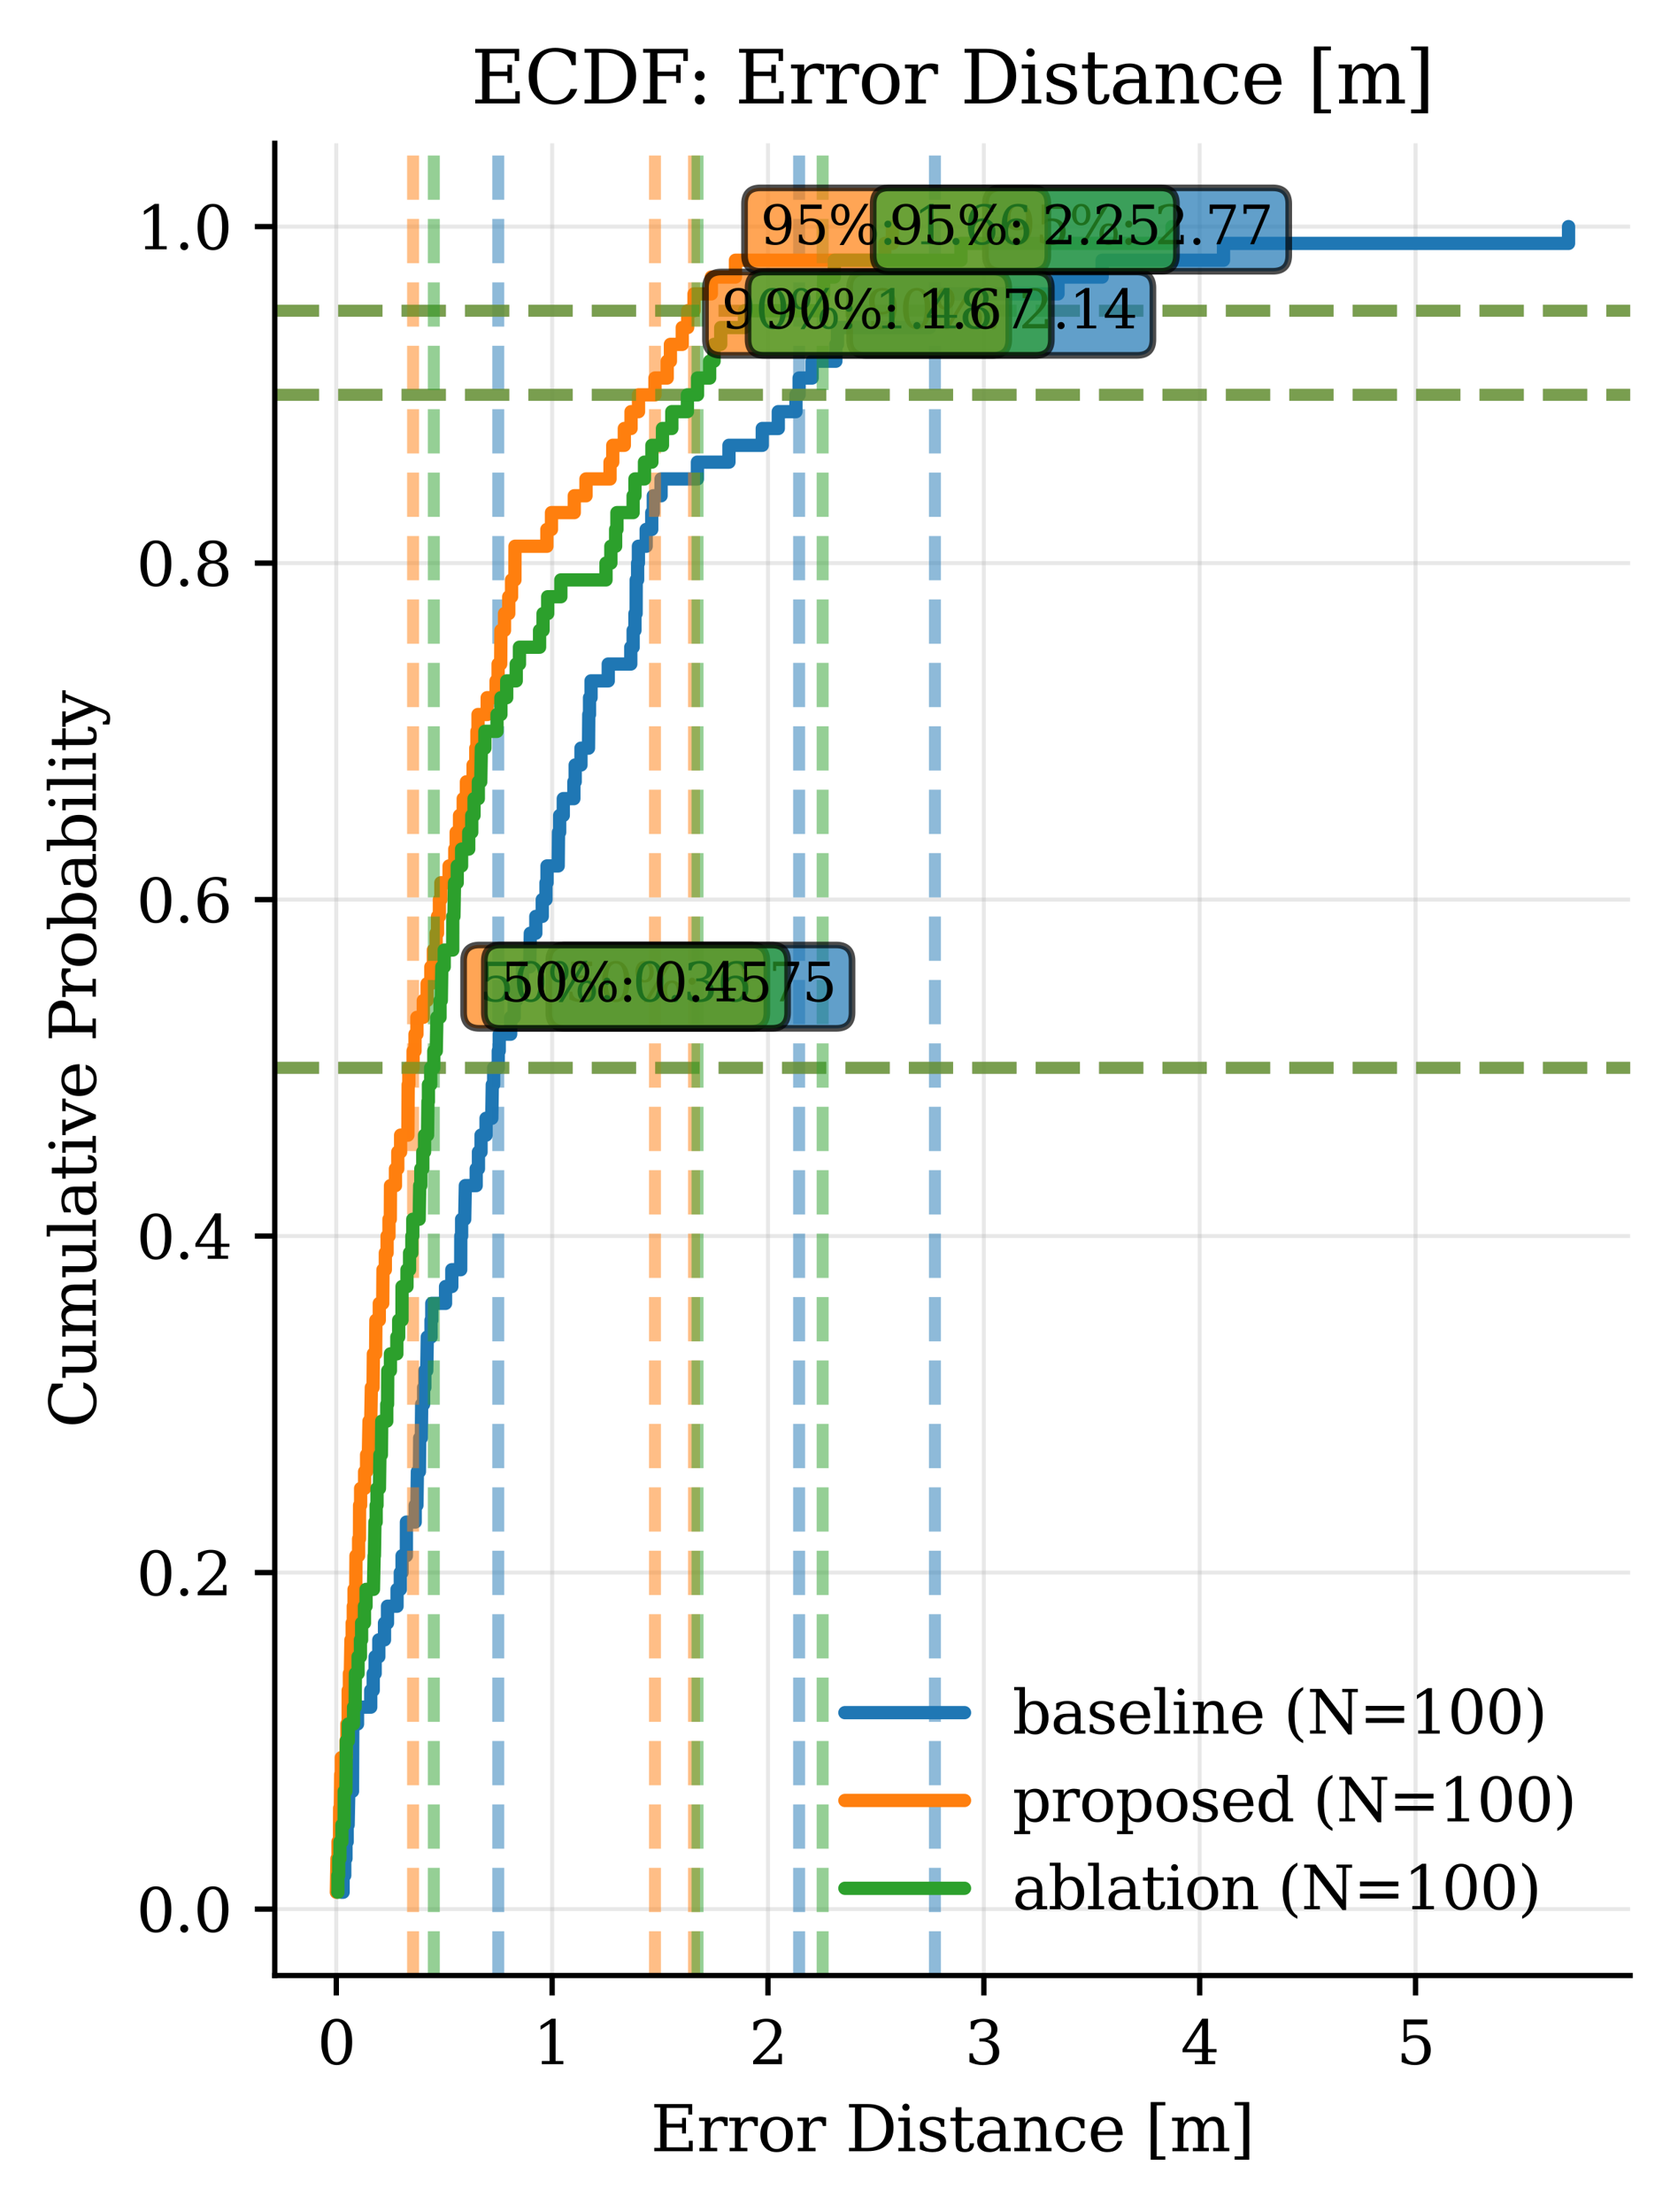 <?xml version="1.0" encoding="utf-8" standalone="no"?>
<!DOCTYPE svg PUBLIC "-//W3C//DTD SVG 1.1//EN"
  "http://www.w3.org/Graphics/SVG/1.1/DTD/svg11.dtd">
<svg xmlns:xlink="http://www.w3.org/1999/xlink" width="252.465pt" height="332.78pt" viewBox="0 0 252.465 332.78" xmlns="http://www.w3.org/2000/svg" version="1.1">
 <title>Publication Ready Figure</title>
 <defs>
  <style type="text/css">*{stroke-linejoin: round; stroke-linecap: butt}</style>
 </defs>
 <g id="figure_1">
  <g id="patch_1">
   <path d="M 0 332.78 
L 252.465 332.78 
L 252.465 0 
L 0 0 
z
" style="fill: #ffffff"/>
  </g>
  <g id="axes_1">
   <g id="patch_2">
    <path d="M 41.342 297.175 
L 245.265 297.175 
L 245.265 21.558 
L 41.342 21.558 
z
" style="fill: #ffffff"/>
   </g>
   <g id="matplotlib.axis_1">
    <g id="xtick_1">
     <g id="line2d_1">
      <path d="M 50.597 297.175 
L 50.597 21.558 
" clip-path="url(#p092dd6e393)" style="fill: none; stroke: #b0b0b0; stroke-opacity: 0.3; stroke-width: 0.6; stroke-linecap: round"/>
     </g>
     <g id="line2d_2">
      <defs>
       <path id="me6635897d9" d="M 0 0 
L 0 3 
" style="stroke: #000000; stroke-width: 0.8"/>
      </defs>
      <g>
       <use xlink:href="#me6635897d9" x="50.597" y="297.175" style="stroke: #000000; stroke-width: 0.8"/>
      </g>
     </g>
     <g id="text_1">
      <!-- 0 -->
      <g transform="translate(47.734 310.514) scale(0.09 -0.09)">
       <defs>
        <path id="DejaVuSerif-30" d="M 2034 219 
Q 2513 219 2750 744 
Q 2988 1269 2988 2328 
Q 2988 3391 2750 3916 
Q 2513 4441 2034 4441 
Q 1556 4441 1318 3916 
Q 1081 3391 1081 2328 
Q 1081 1269 1318 744 
Q 1556 219 2034 219 
z
M 2034 -91 
Q 1275 -91 848 546 
Q 422 1184 422 2328 
Q 422 3475 848 4112 
Q 1275 4750 2034 4750 
Q 2797 4750 3222 4112 
Q 3647 3475 3647 2328 
Q 3647 1184 3222 546 
Q 2797 -91 2034 -91 
z
" transform="scale(0.016)"/>
       </defs>
       <use xlink:href="#DejaVuSerif-30"/>
      </g>
     </g>
    </g>
    <g id="xtick_2">
     <g id="line2d_3">
      <path d="M 83.073 297.175 
L 83.073 21.558 
" clip-path="url(#p092dd6e393)" style="fill: none; stroke: #b0b0b0; stroke-opacity: 0.3; stroke-width: 0.6; stroke-linecap: round"/>
     </g>
     <g id="line2d_4">
      <g>
       <use xlink:href="#me6635897d9" x="83.073" y="297.175" style="stroke: #000000; stroke-width: 0.8"/>
      </g>
     </g>
     <g id="text_2">
      <!-- 1 -->
      <g transform="translate(80.21 310.514) scale(0.09 -0.09)">
       <defs>
        <path id="DejaVuSerif-31" d="M 909 0 
L 909 331 
L 1722 331 
L 1722 4213 
L 781 3603 
L 781 4013 
L 1919 4750 
L 2350 4750 
L 2350 331 
L 3163 331 
L 3163 0 
L 909 0 
z
" transform="scale(0.016)"/>
       </defs>
       <use xlink:href="#DejaVuSerif-31"/>
      </g>
     </g>
    </g>
    <g id="xtick_3">
     <g id="line2d_5">
      <path d="M 115.549 297.175 
L 115.549 21.558 
" clip-path="url(#p092dd6e393)" style="fill: none; stroke: #b0b0b0; stroke-opacity: 0.3; stroke-width: 0.6; stroke-linecap: round"/>
     </g>
     <g id="line2d_6">
      <g>
       <use xlink:href="#me6635897d9" x="115.549" y="297.175" style="stroke: #000000; stroke-width: 0.8"/>
      </g>
     </g>
     <g id="text_3">
      <!-- 2 -->
      <g transform="translate(112.686 310.514) scale(0.09 -0.09)">
       <defs>
        <path id="DejaVuSerif-32" d="M 819 3553 
L 469 3553 
L 469 4384 
Q 803 4563 1142 4656 
Q 1481 4750 1806 4750 
Q 2534 4750 2956 4397 
Q 3378 4044 3378 3438 
Q 3378 2753 2422 1800 
Q 2347 1728 2309 1691 
L 1131 513 
L 3078 513 
L 3078 1088 
L 3444 1088 
L 3444 0 
L 434 0 
L 434 341 
L 1850 1753 
Q 2319 2222 2519 2614 
Q 2719 3006 2719 3438 
Q 2719 3909 2473 4175 
Q 2228 4441 1797 4441 
Q 1350 4441 1106 4219 
Q 863 3997 819 3553 
z
" transform="scale(0.016)"/>
       </defs>
       <use xlink:href="#DejaVuSerif-32"/>
      </g>
     </g>
    </g>
    <g id="xtick_4">
     <g id="line2d_7">
      <path d="M 148.025 297.175 
L 148.025 21.558 
" clip-path="url(#p092dd6e393)" style="fill: none; stroke: #b0b0b0; stroke-opacity: 0.3; stroke-width: 0.6; stroke-linecap: round"/>
     </g>
     <g id="line2d_8">
      <g>
       <use xlink:href="#me6635897d9" x="148.025" y="297.175" style="stroke: #000000; stroke-width: 0.8"/>
      </g>
     </g>
     <g id="text_4">
      <!-- 3 -->
      <g transform="translate(145.162 310.514) scale(0.09 -0.09)">
       <defs>
        <path id="DejaVuSerif-33" d="M 622 4469 
Q 988 4606 1323 4678 
Q 1659 4750 1953 4750 
Q 2638 4750 3022 4454 
Q 3406 4159 3406 3634 
Q 3406 3213 3140 2930 
Q 2875 2647 2388 2547 
Q 2963 2466 3280 2130 
Q 3597 1794 3597 1259 
Q 3597 606 3158 257 
Q 2719 -91 1894 -91 
Q 1528 -91 1179 -12 
Q 831 66 488 225 
L 488 1131 
L 838 1131 
Q 869 681 1141 450 
Q 1413 219 1906 219 
Q 2384 219 2661 495 
Q 2938 772 2938 1253 
Q 2938 1803 2653 2086 
Q 2369 2369 1819 2369 
L 1522 2369 
L 1522 2688 
L 1678 2688 
Q 2225 2688 2498 2914 
Q 2772 3141 2772 3597 
Q 2772 4006 2547 4223 
Q 2322 4441 1900 4441 
Q 1478 4441 1245 4241 
Q 1013 4041 972 3647 
L 622 3647 
L 622 4469 
z
" transform="scale(0.016)"/>
       </defs>
       <use xlink:href="#DejaVuSerif-33"/>
      </g>
     </g>
    </g>
    <g id="xtick_5">
     <g id="line2d_9">
      <path d="M 180.501 297.175 
L 180.501 21.558 
" clip-path="url(#p092dd6e393)" style="fill: none; stroke: #b0b0b0; stroke-opacity: 0.3; stroke-width: 0.6; stroke-linecap: round"/>
     </g>
     <g id="line2d_10">
      <g>
       <use xlink:href="#me6635897d9" x="180.501" y="297.175" style="stroke: #000000; stroke-width: 0.8"/>
      </g>
     </g>
     <g id="text_5">
      <!-- 4 -->
      <g transform="translate(177.638 310.514) scale(0.09 -0.09)">
       <defs>
        <path id="DejaVuSerif-34" d="M 2234 1581 
L 2234 4063 
L 641 1581 
L 2234 1581 
z
M 3609 0 
L 1484 0 
L 1484 331 
L 2234 331 
L 2234 1247 
L 197 1247 
L 197 1588 
L 2241 4750 
L 2859 4750 
L 2859 1581 
L 3750 1581 
L 3750 1247 
L 2859 1247 
L 2859 331 
L 3609 331 
L 3609 0 
z
" transform="scale(0.016)"/>
       </defs>
       <use xlink:href="#DejaVuSerif-34"/>
      </g>
     </g>
    </g>
    <g id="xtick_6">
     <g id="line2d_11">
      <path d="M 212.977 297.175 
L 212.977 21.558 
" clip-path="url(#p092dd6e393)" style="fill: none; stroke: #b0b0b0; stroke-opacity: 0.3; stroke-width: 0.6; stroke-linecap: round"/>
     </g>
     <g id="line2d_12">
      <g>
       <use xlink:href="#me6635897d9" x="212.977" y="297.175" style="stroke: #000000; stroke-width: 0.8"/>
      </g>
     </g>
     <g id="text_6">
      <!-- 5 -->
      <g transform="translate(210.114 310.514) scale(0.09 -0.09)">
       <defs>
        <path id="DejaVuSerif-35" d="M 3219 4666 
L 3219 4153 
L 1081 4153 
L 1081 2816 
Q 1244 2928 1461 2984 
Q 1678 3041 1947 3041 
Q 2703 3041 3140 2622 
Q 3578 2203 3578 1478 
Q 3578 738 3136 323 
Q 2694 -91 1894 -91 
Q 1572 -91 1234 -12 
Q 897 66 544 225 
L 544 1131 
L 897 1131 
Q 925 688 1179 453 
Q 1434 219 1894 219 
Q 2388 219 2653 544 
Q 2919 869 2919 1478 
Q 2919 2084 2655 2407 
Q 2391 2731 1894 2731 
Q 1613 2731 1398 2631 
Q 1184 2531 1019 2322 
L 750 2322 
L 750 4666 
L 3219 4666 
z
" transform="scale(0.016)"/>
       </defs>
       <use xlink:href="#DejaVuSerif-35"/>
      </g>
     </g>
    </g>
    <g id="text_7">
     <!-- Error Distance [m] -->
     <g transform="translate(97.899 323.604) scale(0.095 -0.095)">
      <defs>
       <path id="DejaVuSerif-45" d="M 353 0 
L 353 331 
L 947 331 
L 947 4331 
L 353 4331 
L 353 4666 
L 4109 4666 
L 4109 3628 
L 3725 3628 
L 3725 4281 
L 1581 4281 
L 1581 2719 
L 3109 2719 
L 3109 3303 
L 3494 3303 
L 3494 1753 
L 3109 1753 
L 3109 2338 
L 1581 2338 
L 1581 384 
L 3775 384 
L 3775 1038 
L 4159 1038 
L 4159 0 
L 353 0 
z
" transform="scale(0.016)"/>
       <path id="DejaVuSerif-72" d="M 3059 3328 
L 3059 2497 
L 2728 2497 
Q 2713 2744 2591 2866 
Q 2469 2988 2234 2988 
Q 1809 2988 1582 2694 
Q 1356 2400 1356 1850 
L 1356 331 
L 2022 331 
L 2022 0 
L 263 0 
L 263 331 
L 781 331 
L 781 2994 
L 231 2994 
L 231 3322 
L 1356 3322 
L 1356 2731 
Q 1525 3078 1790 3245 
Q 2056 3413 2438 3413 
Q 2578 3413 2733 3391 
Q 2888 3369 3059 3328 
z
" transform="scale(0.016)"/>
       <path id="DejaVuSerif-6f" d="M 1925 219 
Q 2388 219 2623 584 
Q 2859 950 2859 1663 
Q 2859 2375 2623 2739 
Q 2388 3103 1925 3103 
Q 1463 3103 1227 2739 
Q 991 2375 991 1663 
Q 991 950 1228 584 
Q 1466 219 1925 219 
z
M 1925 -91 
Q 1200 -91 759 389 
Q 319 869 319 1663 
Q 319 2456 758 2934 
Q 1197 3413 1925 3413 
Q 2653 3413 3092 2934 
Q 3531 2456 3531 1663 
Q 3531 869 3092 389 
Q 2653 -91 1925 -91 
z
" transform="scale(0.016)"/>
       <path id="DejaVuSerif-20" transform="scale(0.016)"/>
       <path id="DejaVuSerif-44" d="M 1581 331 
L 2163 331 
Q 3072 331 3558 850 
Q 4044 1369 4044 2338 
Q 4044 3306 3559 3818 
Q 3075 4331 2163 4331 
L 1581 4331 
L 1581 331 
z
M 353 0 
L 353 331 
L 947 331 
L 947 4331 
L 353 4331 
L 353 4666 
L 2209 4666 
Q 3416 4666 4089 4050 
Q 4763 3434 4763 2338 
Q 4763 1238 4088 619 
Q 3413 0 2209 0 
L 353 0 
z
" transform="scale(0.016)"/>
       <path id="DejaVuSerif-69" d="M 622 4353 
Q 622 4497 726 4603 
Q 831 4709 978 4709 
Q 1122 4709 1226 4603 
Q 1331 4497 1331 4353 
Q 1331 4206 1228 4103 
Q 1125 4000 978 4000 
Q 831 4000 726 4103 
Q 622 4206 622 4353 
z
M 1356 331 
L 1900 331 
L 1900 0 
L 231 0 
L 231 331 
L 781 331 
L 781 2988 
L 231 2988 
L 231 3322 
L 1356 3322 
L 1356 331 
z
" transform="scale(0.016)"/>
       <path id="DejaVuSerif-73" d="M 359 184 
L 359 959 
L 691 959 
Q 703 588 923 403 
Q 1144 219 1575 219 
Q 1963 219 2166 364 
Q 2369 509 2369 788 
Q 2369 1006 2220 1140 
Q 2072 1275 1594 1428 
L 1178 1569 
Q 750 1706 558 1912 
Q 366 2119 366 2438 
Q 366 2894 700 3153 
Q 1034 3413 1625 3413 
Q 1888 3413 2178 3344 
Q 2469 3275 2778 3144 
L 2778 2419 
L 2447 2419 
Q 2434 2741 2221 2922 
Q 2009 3103 1644 3103 
Q 1281 3103 1095 2975 
Q 909 2847 909 2591 
Q 909 2381 1050 2254 
Q 1191 2128 1613 1997 
L 2069 1856 
Q 2541 1709 2748 1489 
Q 2956 1269 2956 922 
Q 2956 450 2595 179 
Q 2234 -91 1600 -91 
Q 1278 -91 972 -22 
Q 666 47 359 184 
z
" transform="scale(0.016)"/>
       <path id="DejaVuSerif-74" d="M 691 2988 
L 184 2988 
L 184 3322 
L 691 3322 
L 691 4353 
L 1269 4353 
L 1269 3322 
L 2350 3322 
L 2350 2988 
L 1269 2988 
L 1269 878 
Q 1269 456 1350 337 
Q 1431 219 1650 219 
Q 1875 219 1978 351 
Q 2081 484 2088 781 
L 2522 781 
Q 2497 328 2275 118 
Q 2053 -91 1600 -91 
Q 1103 -91 897 129 
Q 691 350 691 878 
L 691 2988 
z
" transform="scale(0.016)"/>
       <path id="DejaVuSerif-61" d="M 2547 1044 
L 2547 1747 
L 1806 1747 
Q 1378 1747 1168 1562 
Q 959 1378 959 997 
Q 959 650 1171 447 
Q 1384 244 1747 244 
Q 2106 244 2326 466 
Q 2547 688 2547 1044 
z
M 3122 2075 
L 3122 331 
L 3634 331 
L 3634 0 
L 2547 0 
L 2547 359 
Q 2356 128 2106 18 
Q 1856 -91 1522 -91 
Q 969 -91 644 203 
Q 319 497 319 997 
Q 319 1513 691 1797 
Q 1063 2081 1741 2081 
L 2547 2081 
L 2547 2309 
Q 2547 2688 2317 2895 
Q 2088 3103 1672 3103 
Q 1328 3103 1125 2947 
Q 922 2791 872 2484 
L 575 2484 
L 575 3156 
Q 875 3284 1158 3348 
Q 1441 3413 1709 3413 
Q 2400 3413 2761 3070 
Q 3122 2728 3122 2075 
z
" transform="scale(0.016)"/>
       <path id="DejaVuSerif-6e" d="M 263 0 
L 263 331 
L 781 331 
L 781 2988 
L 231 2988 
L 231 3322 
L 1356 3322 
L 1356 2731 
Q 1516 3069 1770 3241 
Q 2025 3413 2363 3413 
Q 2913 3413 3172 3097 
Q 3431 2781 3431 2113 
L 3431 331 
L 3944 331 
L 3944 0 
L 2356 0 
L 2356 331 
L 2853 331 
L 2853 1931 
Q 2853 2541 2703 2767 
Q 2553 2994 2175 2994 
Q 1775 2994 1565 2701 
Q 1356 2409 1356 1850 
L 1356 331 
L 1856 331 
L 1856 0 
L 263 0 
z
" transform="scale(0.016)"/>
       <path id="DejaVuSerif-63" d="M 3291 997 
Q 3169 466 2822 187 
Q 2475 -91 1925 -91 
Q 1200 -91 759 389 
Q 319 869 319 1663 
Q 319 2459 759 2936 
Q 1200 3413 1925 3413 
Q 2241 3413 2553 3339 
Q 2866 3266 3181 3116 
L 3181 2266 
L 2847 2266 
Q 2781 2703 2561 2903 
Q 2341 3103 1931 3103 
Q 1466 3103 1228 2742 
Q 991 2381 991 1663 
Q 991 944 1227 581 
Q 1463 219 1931 219 
Q 2303 219 2525 412 
Q 2747 606 2828 997 
L 3291 997 
z
" transform="scale(0.016)"/>
       <path id="DejaVuSerif-65" d="M 3469 1600 
L 991 1600 
L 991 1575 
Q 991 903 1244 561 
Q 1497 219 1991 219 
Q 2369 219 2611 417 
Q 2853 616 2950 1006 
L 3413 1006 
Q 3275 459 2904 184 
Q 2534 -91 1931 -91 
Q 1203 -91 761 389 
Q 319 869 319 1663 
Q 319 2450 753 2931 
Q 1188 3413 1894 3413 
Q 2647 3413 3050 2948 
Q 3453 2484 3469 1600 
z
M 2791 1931 
Q 2772 2513 2545 2808 
Q 2319 3103 1894 3103 
Q 1497 3103 1269 2806 
Q 1041 2509 991 1931 
L 2791 1931 
z
" transform="scale(0.016)"/>
       <path id="DejaVuSerif-5b" d="M 550 4863 
L 2003 4863 
L 2003 4531 
L 1147 4531 
L 1147 -513 
L 2003 -513 
L 2003 -844 
L 550 -844 
L 550 4863 
z
" transform="scale(0.016)"/>
       <path id="DejaVuSerif-6d" d="M 3316 2675 
Q 3481 3041 3739 3227 
Q 3997 3413 4341 3413 
Q 4863 3413 5119 3089 
Q 5375 2766 5375 2113 
L 5375 331 
L 5894 331 
L 5894 0 
L 4300 0 
L 4300 331 
L 4800 331 
L 4800 2047 
Q 4800 2556 4650 2772 
Q 4500 2988 4153 2988 
Q 3769 2988 3567 2697 
Q 3366 2406 3366 1850 
L 3366 331 
L 3866 331 
L 3866 0 
L 2291 0 
L 2291 331 
L 2791 331 
L 2791 2069 
Q 2791 2566 2641 2777 
Q 2491 2988 2144 2988 
Q 1759 2988 1557 2697 
Q 1356 2406 1356 1850 
L 1356 331 
L 1856 331 
L 1856 0 
L 263 0 
L 263 331 
L 781 331 
L 781 2994 
L 231 2994 
L 231 3322 
L 1356 3322 
L 1356 2731 
Q 1516 3063 1762 3238 
Q 2009 3413 2322 3413 
Q 2709 3413 2968 3220 
Q 3228 3028 3316 2675 
z
" transform="scale(0.016)"/>
       <path id="DejaVuSerif-5d" d="M 1947 4863 
L 1947 -844 
L 494 -844 
L 494 -513 
L 1350 -513 
L 1350 4531 
L 494 4531 
L 494 4863 
L 1947 4863 
z
" transform="scale(0.016)"/>
      </defs>
      <use xlink:href="#DejaVuSerif-45"/>
      <use xlink:href="#DejaVuSerif-72" x="72.998"/>
      <use xlink:href="#DejaVuSerif-72" x="120.801"/>
      <use xlink:href="#DejaVuSerif-6f" x="168.604"/>
      <use xlink:href="#DejaVuSerif-72" x="228.809"/>
      <use xlink:href="#DejaVuSerif-20" x="276.611"/>
      <use xlink:href="#DejaVuSerif-44" x="308.398"/>
      <use xlink:href="#DejaVuSerif-69" x="388.574"/>
      <use xlink:href="#DejaVuSerif-73" x="420.557"/>
      <use xlink:href="#DejaVuSerif-74" x="471.875"/>
      <use xlink:href="#DejaVuSerif-61" x="512.061"/>
      <use xlink:href="#DejaVuSerif-6e" x="571.68"/>
      <use xlink:href="#DejaVuSerif-63" x="636.084"/>
      <use xlink:href="#DejaVuSerif-65" x="692.09"/>
      <use xlink:href="#DejaVuSerif-20" x="751.27"/>
      <use xlink:href="#DejaVuSerif-5b" x="783.057"/>
      <use xlink:href="#DejaVuSerif-6d" x="822.07"/>
      <use xlink:href="#DejaVuSerif-5d" x="916.895"/>
     </g>
    </g>
   </g>
   <g id="matplotlib.axis_2">
    <g id="ytick_1">
     <g id="line2d_13">
      <path d="M 41.342 287.178 
L 245.265 287.178 
" clip-path="url(#p092dd6e393)" style="fill: none; stroke: #b0b0b0; stroke-opacity: 0.3; stroke-width: 0.6; stroke-linecap: round"/>
     </g>
     <g id="line2d_14">
      <defs>
       <path id="md009acdd89" d="M 0 0 
L -3 0 
" style="stroke: #000000; stroke-width: 0.8"/>
      </defs>
      <g>
       <use xlink:href="#md009acdd89" x="41.342" y="287.178" style="stroke: #000000; stroke-width: 0.8"/>
      </g>
     </g>
     <g id="text_8">
      <!-- 0.0 -->
      <g transform="translate(20.529 290.597) scale(0.09 -0.09)">
       <defs>
        <path id="DejaVuSerif-2e" d="M 603 325 
Q 603 500 722 622 
Q 841 744 1019 744 
Q 1191 744 1312 622 
Q 1434 500 1434 325 
Q 1434 153 1312 31 
Q 1191 -91 1019 -91 
Q 841 -91 722 29 
Q 603 150 603 325 
z
" transform="scale(0.016)"/>
       </defs>
       <use xlink:href="#DejaVuSerif-30"/>
       <use xlink:href="#DejaVuSerif-2e" x="63.623"/>
       <use xlink:href="#DejaVuSerif-30" x="95.41"/>
      </g>
     </g>
    </g>
    <g id="ytick_2">
     <g id="line2d_15">
      <path d="M 41.342 236.56 
L 245.265 236.56 
" clip-path="url(#p092dd6e393)" style="fill: none; stroke: #b0b0b0; stroke-opacity: 0.3; stroke-width: 0.6; stroke-linecap: round"/>
     </g>
     <g id="line2d_16">
      <g>
       <use xlink:href="#md009acdd89" x="41.342" y="236.56" style="stroke: #000000; stroke-width: 0.8"/>
      </g>
     </g>
     <g id="text_9">
      <!-- 0.2 -->
      <g transform="translate(20.529 239.979) scale(0.09 -0.09)">
       <use xlink:href="#DejaVuSerif-30"/>
       <use xlink:href="#DejaVuSerif-2e" x="63.623"/>
       <use xlink:href="#DejaVuSerif-32" x="95.41"/>
      </g>
     </g>
    </g>
    <g id="ytick_3">
     <g id="line2d_17">
      <path d="M 41.342 185.941 
L 245.265 185.941 
" clip-path="url(#p092dd6e393)" style="fill: none; stroke: #b0b0b0; stroke-opacity: 0.3; stroke-width: 0.6; stroke-linecap: round"/>
     </g>
     <g id="line2d_18">
      <g>
       <use xlink:href="#md009acdd89" x="41.342" y="185.941" style="stroke: #000000; stroke-width: 0.8"/>
      </g>
     </g>
     <g id="text_10">
      <!-- 0.4 -->
      <g transform="translate(20.529 189.361) scale(0.09 -0.09)">
       <use xlink:href="#DejaVuSerif-30"/>
       <use xlink:href="#DejaVuSerif-2e" x="63.623"/>
       <use xlink:href="#DejaVuSerif-34" x="95.41"/>
      </g>
     </g>
    </g>
    <g id="ytick_4">
     <g id="line2d_19">
      <path d="M 41.342 135.323 
L 245.265 135.323 
" clip-path="url(#p092dd6e393)" style="fill: none; stroke: #b0b0b0; stroke-opacity: 0.3; stroke-width: 0.6; stroke-linecap: round"/>
     </g>
     <g id="line2d_20">
      <g>
       <use xlink:href="#md009acdd89" x="41.342" y="135.323" style="stroke: #000000; stroke-width: 0.8"/>
      </g>
     </g>
     <g id="text_11">
      <!-- 0.6 -->
      <g transform="translate(20.529 138.742) scale(0.09 -0.09)">
       <defs>
        <path id="DejaVuSerif-36" d="M 2094 219 
Q 2534 219 2771 542 
Q 3009 866 3009 1472 
Q 3009 2078 2771 2401 
Q 2534 2725 2094 2725 
Q 1647 2725 1412 2412 
Q 1178 2100 1178 1509 
Q 1178 888 1415 553 
Q 1653 219 2094 219 
z
M 1075 2569 
Q 1288 2803 1556 2918 
Q 1825 3034 2163 3034 
Q 2859 3034 3264 2615 
Q 3669 2197 3669 1472 
Q 3669 763 3233 336 
Q 2797 -91 2069 -91 
Q 1278 -91 853 498 
Q 428 1088 428 2181 
Q 428 3406 931 4078 
Q 1434 4750 2350 4750 
Q 2597 4750 2869 4703 
Q 3141 4656 3425 4563 
L 3425 3794 
L 3072 3794 
Q 3034 4109 2831 4275 
Q 2628 4441 2284 4441 
Q 1678 4441 1381 3981 
Q 1084 3522 1075 2569 
z
" transform="scale(0.016)"/>
       </defs>
       <use xlink:href="#DejaVuSerif-30"/>
       <use xlink:href="#DejaVuSerif-2e" x="63.623"/>
       <use xlink:href="#DejaVuSerif-36" x="95.41"/>
      </g>
     </g>
    </g>
    <g id="ytick_5">
     <g id="line2d_21">
      <path d="M 41.342 84.705 
L 245.265 84.705 
" clip-path="url(#p092dd6e393)" style="fill: none; stroke: #b0b0b0; stroke-opacity: 0.3; stroke-width: 0.6; stroke-linecap: round"/>
     </g>
     <g id="line2d_22">
      <g>
       <use xlink:href="#md009acdd89" x="41.342" y="84.705" style="stroke: #000000; stroke-width: 0.8"/>
      </g>
     </g>
     <g id="text_12">
      <!-- 0.8 -->
      <g transform="translate(20.529 88.124) scale(0.09 -0.09)">
       <defs>
        <path id="DejaVuSerif-38" d="M 2981 1275 
Q 2981 1775 2732 2051 
Q 2484 2328 2034 2328 
Q 1584 2328 1336 2051 
Q 1088 1775 1088 1275 
Q 1088 772 1336 495 
Q 1584 219 2034 219 
Q 2484 219 2732 495 
Q 2981 772 2981 1275 
z
M 2853 3541 
Q 2853 3966 2637 4203 
Q 2422 4441 2034 4441 
Q 1650 4441 1433 4203 
Q 1216 3966 1216 3541 
Q 1216 3113 1433 2875 
Q 1650 2638 2034 2638 
Q 2422 2638 2637 2875 
Q 2853 3113 2853 3541 
z
M 2516 2484 
Q 3047 2413 3344 2092 
Q 3641 1772 3641 1275 
Q 3641 619 3225 264 
Q 2809 -91 2034 -91 
Q 1263 -91 845 264 
Q 428 619 428 1275 
Q 428 1772 725 2092 
Q 1022 2413 1556 2484 
Q 1084 2569 832 2842 
Q 581 3116 581 3541 
Q 581 4103 968 4426 
Q 1356 4750 2034 4750 
Q 2713 4750 3100 4426 
Q 3488 4103 3488 3541 
Q 3488 3116 3236 2842 
Q 2984 2569 2516 2484 
z
" transform="scale(0.016)"/>
       </defs>
       <use xlink:href="#DejaVuSerif-30"/>
       <use xlink:href="#DejaVuSerif-2e" x="63.623"/>
       <use xlink:href="#DejaVuSerif-38" x="95.41"/>
      </g>
     </g>
    </g>
    <g id="ytick_6">
     <g id="line2d_23">
      <path d="M 41.342 34.086 
L 245.265 34.086 
" clip-path="url(#p092dd6e393)" style="fill: none; stroke: #b0b0b0; stroke-opacity: 0.3; stroke-width: 0.6; stroke-linecap: round"/>
     </g>
     <g id="line2d_24">
      <g>
       <use xlink:href="#md009acdd89" x="41.342" y="34.086" style="stroke: #000000; stroke-width: 0.8"/>
      </g>
     </g>
     <g id="text_13">
      <!-- 1.0 -->
      <g transform="translate(20.529 37.506) scale(0.09 -0.09)">
       <use xlink:href="#DejaVuSerif-31"/>
       <use xlink:href="#DejaVuSerif-2e" x="63.623"/>
       <use xlink:href="#DejaVuSerif-30" x="95.41"/>
      </g>
     </g>
    </g>
    <g id="text_14">
     <!-- Cumulative Probability -->
     <g transform="translate(14.419 214.799) rotate(-90) scale(0.095 -0.095)">
      <defs>
       <path id="DejaVuSerif-43" d="M 4513 1234 
Q 4306 581 3820 245 
Q 3334 -91 2591 -91 
Q 2134 -91 1743 65 
Q 1353 222 1050 525 
Q 700 875 529 1320 
Q 359 1766 359 2328 
Q 359 3416 987 4083 
Q 1616 4750 2644 4750 
Q 3025 4750 3456 4650 
Q 3888 4550 4384 4347 
L 4384 3272 
L 4031 3272 
Q 3916 3859 3567 4137 
Q 3219 4416 2591 4416 
Q 1844 4416 1459 3886 
Q 1075 3356 1075 2328 
Q 1075 1303 1459 773 
Q 1844 244 2591 244 
Q 3113 244 3450 492 
Q 3788 741 3938 1234 
L 4513 1234 
z
" transform="scale(0.016)"/>
       <path id="DejaVuSerif-75" d="M 2266 3322 
L 3341 3322 
L 3341 331 
L 3884 331 
L 3884 0 
L 2766 0 
L 2766 588 
Q 2606 256 2353 82 
Q 2100 -91 1766 -91 
Q 1213 -91 952 223 
Q 691 538 691 1209 
L 691 2988 
L 172 2988 
L 172 3322 
L 1269 3322 
L 1269 1388 
Q 1269 781 1417 556 
Q 1566 331 1947 331 
Q 2347 331 2556 625 
Q 2766 919 2766 1478 
L 2766 2988 
L 2266 2988 
L 2266 3322 
z
" transform="scale(0.016)"/>
       <path id="DejaVuSerif-6c" d="M 1313 331 
L 1856 331 
L 1856 0 
L 184 0 
L 184 331 
L 738 331 
L 738 4531 
L 184 4531 
L 184 4863 
L 1313 4863 
L 1313 331 
z
" transform="scale(0.016)"/>
       <path id="DejaVuSerif-76" d="M 1581 0 
L 359 2988 
L -19 2988 
L -19 3322 
L 1509 3322 
L 1509 2988 
L 978 2988 
L 1913 703 
L 2847 2988 
L 2350 2988 
L 2350 3322 
L 3597 3322 
L 3597 2988 
L 3225 2988 
L 2003 0 
L 1581 0 
z
" transform="scale(0.016)"/>
       <path id="DejaVuSerif-50" d="M 1581 2375 
L 2406 2375 
Q 2872 2375 3115 2626 
Q 3359 2878 3359 3353 
Q 3359 3831 3115 4081 
Q 2872 4331 2406 4331 
L 1581 4331 
L 1581 2375 
z
M 353 0 
L 353 331 
L 947 331 
L 947 4331 
L 353 4331 
L 353 4666 
L 2559 4666 
Q 3259 4666 3668 4311 
Q 4078 3956 4078 3353 
Q 4078 2753 3668 2397 
Q 3259 2041 2559 2041 
L 1581 2041 
L 1581 331 
L 2303 331 
L 2303 0 
L 353 0 
z
" transform="scale(0.016)"/>
       <path id="DejaVuSerif-62" d="M 738 331 
L 738 4531 
L 184 4531 
L 184 4863 
L 1313 4863 
L 1313 2803 
Q 1481 3116 1742 3264 
Q 2003 3413 2388 3413 
Q 3000 3413 3387 2928 
Q 3775 2444 3775 1663 
Q 3775 881 3387 395 
Q 3000 -91 2388 -91 
Q 2003 -91 1742 57 
Q 1481 206 1313 519 
L 1313 0 
L 184 0 
L 184 331 
L 738 331 
z
M 1313 1497 
Q 1313 897 1542 583 
Q 1772 269 2209 269 
Q 2650 269 2876 622 
Q 3103 975 3103 1663 
Q 3103 2353 2876 2703 
Q 2650 3053 2209 3053 
Q 1772 3053 1542 2737 
Q 1313 2422 1313 1825 
L 1313 1497 
z
" transform="scale(0.016)"/>
       <path id="DejaVuSerif-79" d="M 1381 -609 
L 1600 -56 
L 359 2988 
L -19 2988 
L -19 3322 
L 1509 3322 
L 1509 2988 
L 978 2988 
L 1913 703 
L 2847 2988 
L 2350 2988 
L 2350 3322 
L 3597 3322 
L 3597 2988 
L 3225 2988 
L 1703 -750 
Q 1547 -1138 1356 -1280 
Q 1166 -1422 819 -1422 
Q 672 -1422 517 -1397 
Q 363 -1372 206 -1325 
L 206 -691 
L 500 -691 
Q 519 -903 608 -995 
Q 697 -1088 884 -1088 
Q 1056 -1088 1161 -992 
Q 1266 -897 1381 -609 
z
" transform="scale(0.016)"/>
      </defs>
      <use xlink:href="#DejaVuSerif-43"/>
      <use xlink:href="#DejaVuSerif-75" x="76.514"/>
      <use xlink:href="#DejaVuSerif-6d" x="140.918"/>
      <use xlink:href="#DejaVuSerif-75" x="235.742"/>
      <use xlink:href="#DejaVuSerif-6c" x="300.146"/>
      <use xlink:href="#DejaVuSerif-61" x="332.129"/>
      <use xlink:href="#DejaVuSerif-74" x="391.748"/>
      <use xlink:href="#DejaVuSerif-69" x="431.934"/>
      <use xlink:href="#DejaVuSerif-76" x="463.916"/>
      <use xlink:href="#DejaVuSerif-65" x="520.41"/>
      <use xlink:href="#DejaVuSerif-20" x="579.59"/>
      <use xlink:href="#DejaVuSerif-50" x="611.377"/>
      <use xlink:href="#DejaVuSerif-72" x="678.662"/>
      <use xlink:href="#DejaVuSerif-6f" x="726.465"/>
      <use xlink:href="#DejaVuSerif-62" x="786.67"/>
      <use xlink:href="#DejaVuSerif-61" x="850.684"/>
      <use xlink:href="#DejaVuSerif-62" x="910.303"/>
      <use xlink:href="#DejaVuSerif-69" x="974.316"/>
      <use xlink:href="#DejaVuSerif-6c" x="1006.299"/>
      <use xlink:href="#DejaVuSerif-69" x="1038.281"/>
      <use xlink:href="#DejaVuSerif-74" x="1070.264"/>
      <use xlink:href="#DejaVuSerif-79" x="1110.449"/>
     </g>
    </g>
   </g>
   <g id="line2d_25">
    <path d="M 51.382 284.647 
L 51.622 284.647 
L 51.622 282.116 
L 51.868 282.116 
L 51.868 279.585 
L 52.053 279.585 
L 52.053 277.055 
L 52.234 277.055 
L 52.234 274.524 
L 52.381 274.524 
L 52.48 269.462 
L 53.032 269.462 
L 53.079 259.338 
L 53.791 259.338 
L 53.791 256.807 
L 55.778 256.807 
L 55.778 254.276 
L 56.153 254.276 
L 56.153 251.745 
L 56.443 251.745 
L 56.443 249.214 
L 56.996 249.214 
L 56.996 246.683 
L 57.85 246.683 
L 57.85 244.153 
L 58.302 244.153 
L 58.302 241.622 
L 59.736 241.622 
L 59.736 239.091 
L 60.23 239.091 
L 60.23 236.56 
L 60.494 236.56 
L 60.494 234.029 
L 61.142 234.029 
L 61.15 228.967 
L 62.471 228.967 
L 62.471 226.436 
L 62.728 226.436 
L 62.798 221.374 
L 63.103 221.374 
L 63.148 216.312 
L 63.39 216.312 
L 63.44 211.251 
L 63.734 211.251 
L 63.734 208.72 
L 63.917 208.72 
L 63.917 206.189 
L 64.207 206.189 
L 64.288 201.127 
L 64.853 201.127 
L 64.853 198.596 
L 64.965 198.596 
L 64.965 196.065 
L 67.035 196.065 
L 67.035 193.534 
L 67.978 193.534 
L 67.978 191.003 
L 69.314 191.003 
L 69.329 185.941 
L 69.453 185.941 
L 69.453 183.411 
L 69.919 183.411 
L 70.014 178.349 
L 71.647 178.349 
L 71.647 175.818 
L 71.986 175.818 
L 71.986 173.287 
L 72.376 173.287 
L 72.376 170.756 
L 73.131 170.756 
L 73.131 168.225 
L 73.993 168.225 
L 74.068 163.163 
L 74.274 163.163 
L 74.274 160.632 
L 74.967 160.632 
L 74.967 158.101 
L 75.109 158.101 
L 75.109 155.57 
L 76.833 155.57 
L 76.833 153.04 
L 77.36 153.04 
L 77.36 150.509 
L 77.695 150.509 
L 77.695 147.978 
L 78.607 147.978 
L 78.607 145.447 
L 79.696 145.447 
L 79.79 140.385 
L 80.617 140.385 
L 80.617 137.854 
L 81.588 137.854 
L 81.588 135.323 
L 82.146 135.323 
L 82.146 132.792 
L 82.305 132.792 
L 82.305 130.261 
L 83.983 130.261 
L 84.03 125.199 
L 84.205 125.199 
L 84.205 122.668 
L 84.748 122.668 
L 84.748 120.138 
L 86.343 120.138 
L 86.343 117.607 
L 86.542 117.607 
L 86.542 115.076 
L 87.412 115.076 
L 87.412 112.545 
L 88.543 112.545 
L 88.584 107.483 
L 88.698 107.483 
L 88.698 104.952 
L 88.927 104.952 
L 88.927 102.421 
L 91.515 102.421 
L 91.515 99.89 
L 94.902 99.89 
L 94.902 97.359 
L 95.26 97.359 
L 95.26 94.828 
L 95.53 94.828 
L 95.53 92.297 
L 95.706 92.297 
L 95.721 87.236 
L 95.933 87.236 
L 95.933 84.705 
L 96.052 84.705 
L 96.052 82.174 
L 97.221 82.174 
L 97.221 79.643 
L 98.058 79.643 
L 98.058 77.112 
L 98.294 77.112 
L 98.294 74.581 
L 99.458 74.581 
L 99.458 72.05 
L 104.93 72.05 
L 104.93 69.519 
L 109.677 69.519 
L 109.677 66.988 
L 114.689 66.988 
L 114.689 64.457 
L 117.098 64.457 
L 117.098 61.926 
L 119.756 61.926 
L 119.756 59.396 
L 120.232 59.396 
L 120.232 56.865 
L 122.189 56.865 
L 122.189 54.334 
L 125.761 54.334 
L 125.761 51.803 
L 126.004 51.803 
L 126.004 49.272 
L 139.867 49.272 
L 139.867 46.741 
L 140.666 46.741 
L 140.666 44.21 
L 159.184 44.21 
L 159.184 41.679 
L 165.825 41.679 
L 165.825 39.148 
L 184.084 39.148 
L 184.084 36.617 
L 235.996 36.617 
L 235.996 34.086 
L 235.996 34.086 
" clip-path="url(#p092dd6e393)" style="fill: none; stroke: #1f77b4; stroke-width: 2; stroke-linecap: round"/>
   </g>
   <g id="line2d_26">
    <path d="M 41.342 160.632 
L 245.265 160.632 
" clip-path="url(#p092dd6e393)" style="fill: none; stroke-dasharray: 6.66,2.88; stroke-dashoffset: 0; stroke: #1f77b4; stroke-opacity: 0.5; stroke-width: 1.8"/>
   </g>
   <g id="line2d_27">
    <path d="M 74.967 297.175 
L 74.967 21.558 
" clip-path="url(#p092dd6e393)" style="fill: none; stroke-dasharray: 6.66,2.88; stroke-dashoffset: 0; stroke: #1f77b4; stroke-opacity: 0.5; stroke-width: 1.8"/>
   </g>
   <g id="line2d_28">
    <path d="M 41.342 59.396 
L 245.265 59.396 
" clip-path="url(#p092dd6e393)" style="fill: none; stroke-dasharray: 6.66,2.88; stroke-dashoffset: 0; stroke: #1f77b4; stroke-opacity: 0.5; stroke-width: 1.8"/>
   </g>
   <g id="line2d_29">
    <path d="M 120.232 297.175 
L 120.232 21.558 
" clip-path="url(#p092dd6e393)" style="fill: none; stroke-dasharray: 6.66,2.88; stroke-dashoffset: 0; stroke: #1f77b4; stroke-opacity: 0.5; stroke-width: 1.8"/>
   </g>
   <g id="line2d_30">
    <path d="M 41.342 46.741 
L 245.265 46.741 
" clip-path="url(#p092dd6e393)" style="fill: none; stroke-dasharray: 6.66,2.88; stroke-dashoffset: 0; stroke: #1f77b4; stroke-opacity: 0.5; stroke-width: 1.8"/>
   </g>
   <g id="line2d_31">
    <path d="M 140.666 297.175 
L 140.666 21.558 
" clip-path="url(#p092dd6e393)" style="fill: none; stroke-dasharray: 6.66,2.88; stroke-dashoffset: 0; stroke: #1f77b4; stroke-opacity: 0.5; stroke-width: 1.8"/>
   </g>
   <g id="line2d_32">
    <path d="M 50.611 284.647 
L 50.613 284.647 
L 50.702 279.585 
L 50.853 279.585 
L 50.853 277.055 
L 51.079 277.055 
L 51.106 271.993 
L 51.207 271.993 
L 51.26 266.931 
L 51.349 266.931 
L 51.349 264.4 
L 52.061 264.4 
L 52.061 261.869 
L 52.195 261.869 
L 52.195 259.338 
L 52.383 259.338 
L 52.386 254.276 
L 52.567 254.276 
L 52.567 251.745 
L 52.714 251.745 
L 52.802 246.683 
L 52.984 246.683 
L 52.984 244.153 
L 53.156 244.153 
L 53.156 241.622 
L 53.27 241.622 
L 53.27 239.091 
L 53.53 239.091 
L 53.562 234.029 
L 53.955 234.029 
L 53.955 231.498 
L 54.086 231.498 
L 54.1 226.436 
L 54.258 226.436 
L 54.258 223.905 
L 54.859 223.905 
L 54.859 221.374 
L 55.157 221.374 
L 55.157 218.843 
L 55.422 218.843 
L 55.52 213.782 
L 55.781 213.782 
L 55.87 208.72 
L 56.131 208.72 
L 56.176 203.658 
L 56.518 203.658 
L 56.556 198.596 
L 57.067 198.596 
L 57.067 196.065 
L 57.582 196.065 
L 57.621 191.003 
L 57.976 191.003 
L 57.976 188.472 
L 58.24 188.472 
L 58.24 185.941 
L 58.524 185.941 
L 58.524 183.411 
L 58.725 183.411 
L 58.751 178.349 
L 59.5 178.349 
L 59.5 175.818 
L 59.85 175.818 
L 59.85 173.287 
L 60.278 173.287 
L 60.278 170.756 
L 61.366 170.756 
L 61.411 163.163 
L 61.513 163.163 
L 61.513 160.632 
L 62.15 160.632 
L 62.15 158.101 
L 62.442 158.101 
L 62.442 155.57 
L 62.727 155.57 
L 62.727 153.04 
L 63.688 153.04 
L 63.688 150.509 
L 64.256 150.509 
L 64.256 147.978 
L 64.827 147.978 
L 64.827 145.447 
L 65.204 145.447 
L 65.204 142.916 
L 65.618 142.916 
L 65.618 140.385 
L 65.83 140.385 
L 65.83 137.854 
L 66.111 137.854 
L 66.111 135.323 
L 66.333 135.323 
L 66.333 132.792 
L 67.567 132.792 
L 67.567 130.261 
L 68.424 130.261 
L 68.424 127.73 
L 68.636 127.73 
L 68.636 125.199 
L 69.138 125.199 
L 69.138 122.668 
L 69.694 122.668 
L 69.694 120.138 
L 70.175 120.138 
L 70.175 117.607 
L 71.18 117.607 
L 71.18 115.076 
L 71.586 115.076 
L 71.586 112.545 
L 71.755 112.545 
L 71.755 110.014 
L 71.923 110.014 
L 71.923 107.483 
L 73.301 107.483 
L 73.301 104.952 
L 74.635 104.952 
L 74.635 102.421 
L 74.943 102.421 
L 74.943 99.89 
L 75.334 99.89 
L 75.364 94.828 
L 75.905 94.828 
L 75.905 92.297 
L 76.545 92.297 
L 76.545 89.767 
L 76.969 89.767 
L 76.969 87.236 
L 77.473 87.236 
L 77.484 82.174 
L 82.283 82.174 
L 82.283 79.643 
L 82.972 79.643 
L 82.972 77.112 
L 86.402 77.112 
L 86.402 74.581 
L 88.167 74.581 
L 88.167 72.05 
L 91.783 72.05 
L 91.783 69.519 
L 92.193 69.519 
L 92.193 66.988 
L 93.933 66.988 
L 93.933 64.457 
L 94.945 64.457 
L 94.945 61.926 
L 96.068 61.926 
L 96.068 59.396 
L 98.544 59.396 
L 98.544 56.865 
L 100.383 56.865 
L 100.383 54.334 
L 100.868 54.334 
L 100.868 51.803 
L 102.648 51.803 
L 102.648 49.272 
L 103.467 49.272 
L 103.467 46.741 
L 104.422 46.741 
L 104.422 44.21 
L 107.025 44.21 
L 107.025 41.679 
L 110.652 41.679 
L 110.652 39.148 
L 133.124 39.148 
L 133.124 36.617 
L 134.269 36.617 
L 134.269 34.086 
L 134.269 34.086 
" clip-path="url(#p092dd6e393)" style="fill: none; stroke: #ff7f0e; stroke-width: 2; stroke-linecap: round"/>
   </g>
   <g id="line2d_33">
    <path d="M 41.342 160.632 
L 245.265 160.632 
" clip-path="url(#p092dd6e393)" style="fill: none; stroke-dasharray: 6.66,2.88; stroke-dashoffset: 0; stroke: #ff7f0e; stroke-opacity: 0.5; stroke-width: 1.8"/>
   </g>
   <g id="line2d_34">
    <path d="M 62.15 297.175 
L 62.15 21.558 
" clip-path="url(#p092dd6e393)" style="fill: none; stroke-dasharray: 6.66,2.88; stroke-dashoffset: 0; stroke: #ff7f0e; stroke-opacity: 0.5; stroke-width: 1.8"/>
   </g>
   <g id="line2d_35">
    <path d="M 41.342 59.396 
L 245.265 59.396 
" clip-path="url(#p092dd6e393)" style="fill: none; stroke-dasharray: 6.66,2.88; stroke-dashoffset: 0; stroke: #ff7f0e; stroke-opacity: 0.5; stroke-width: 1.8"/>
   </g>
   <g id="line2d_36">
    <path d="M 98.544 297.175 
L 98.544 21.558 
" clip-path="url(#p092dd6e393)" style="fill: none; stroke-dasharray: 6.66,2.88; stroke-dashoffset: 0; stroke: #ff7f0e; stroke-opacity: 0.5; stroke-width: 1.8"/>
   </g>
   <g id="line2d_37">
    <path d="M 41.342 46.741 
L 245.265 46.741 
" clip-path="url(#p092dd6e393)" style="fill: none; stroke-dasharray: 6.66,2.88; stroke-dashoffset: 0; stroke: #ff7f0e; stroke-opacity: 0.5; stroke-width: 1.8"/>
   </g>
   <g id="line2d_38">
    <path d="M 104.422 297.175 
L 104.422 21.558 
" clip-path="url(#p092dd6e393)" style="fill: none; stroke-dasharray: 6.66,2.88; stroke-dashoffset: 0; stroke: #ff7f0e; stroke-opacity: 0.5; stroke-width: 1.8"/>
   </g>
   <g id="line2d_39">
    <path d="M 50.818 284.647 
L 50.838 284.647 
L 50.838 282.116 
L 50.954 282.116 
L 50.954 279.585 
L 51.146 279.585 
L 51.146 277.055 
L 51.442 277.055 
L 51.442 274.524 
L 51.77 274.524 
L 51.787 269.462 
L 52.041 269.462 
L 52.109 261.869 
L 52.406 261.869 
L 52.406 259.338 
L 53.192 259.338 
L 53.192 256.807 
L 53.433 256.807 
L 53.47 251.745 
L 53.873 251.745 
L 53.873 249.214 
L 54.226 249.214 
L 54.226 246.683 
L 54.406 246.683 
L 54.406 244.153 
L 54.835 244.153 
L 54.835 241.622 
L 55.074 241.622 
L 55.074 239.091 
L 56.192 239.091 
L 56.287 234.029 
L 56.334 234.029 
L 56.41 228.967 
L 56.597 228.967 
L 56.597 226.436 
L 56.723 226.436 
L 56.723 223.905 
L 57.091 223.905 
L 57.156 218.843 
L 57.385 218.843 
L 57.433 213.782 
L 58.193 213.782 
L 58.193 211.251 
L 58.314 211.251 
L 58.34 206.189 
L 58.742 206.189 
L 58.742 203.658 
L 59.707 203.658 
L 59.707 201.127 
L 59.984 201.127 
L 59.984 198.596 
L 60.479 198.596 
L 60.488 193.534 
L 61.234 193.534 
L 61.234 191.003 
L 61.623 191.003 
L 61.623 188.472 
L 61.967 188.472 
L 61.967 185.941 
L 62.105 185.941 
L 62.105 183.411 
L 63.065 183.411 
L 63.146 178.349 
L 63.314 178.349 
L 63.314 175.818 
L 63.614 175.818 
L 63.614 173.287 
L 63.876 173.287 
L 63.876 170.756 
L 64.329 170.756 
L 64.387 165.694 
L 64.459 165.694 
L 64.459 163.163 
L 64.8 163.163 
L 64.8 160.632 
L 65.27 160.632 
L 65.27 158.101 
L 65.639 158.101 
L 65.733 153.04 
L 66.207 153.04 
L 66.207 150.509 
L 66.398 150.509 
L 66.473 145.447 
L 66.833 145.447 
L 66.833 142.916 
L 68.115 142.916 
L 68.123 137.854 
L 68.297 137.854 
L 68.381 132.792 
L 68.792 132.792 
L 68.792 130.261 
L 69.448 130.261 
L 69.448 127.73 
L 70.52 127.73 
L 70.52 125.199 
L 70.976 125.199 
L 70.976 122.668 
L 71.321 122.668 
L 71.321 120.138 
L 71.968 120.138 
L 71.968 117.607 
L 72.332 117.607 
L 72.423 112.545 
L 72.952 112.545 
L 72.952 110.014 
L 74.776 110.014 
L 74.776 107.483 
L 75.365 107.483 
L 75.365 104.952 
L 76.237 104.952 
L 76.237 102.421 
L 77.667 102.421 
L 77.667 99.89 
L 78.155 99.89 
L 78.155 97.359 
L 81.182 97.359 
L 81.182 94.828 
L 81.704 94.828 
L 81.704 92.297 
L 82.408 92.297 
L 82.408 89.767 
L 84.383 89.767 
L 84.383 87.236 
L 91.176 87.236 
L 91.176 84.705 
L 91.906 84.705 
L 91.906 82.174 
L 92.626 82.174 
L 92.626 79.643 
L 92.822 79.643 
L 92.822 77.112 
L 95.256 77.112 
L 95.256 74.581 
L 95.534 74.581 
L 95.534 72.05 
L 96.967 72.05 
L 96.967 69.519 
L 98.081 69.519 
L 98.081 66.988 
L 99.673 66.988 
L 99.673 64.457 
L 101.079 64.457 
L 101.079 61.926 
L 103.424 61.926 
L 103.424 59.396 
L 104.949 59.396 
L 104.949 56.865 
L 106.773 56.865 
L 106.773 54.334 
L 107.434 54.334 
L 107.434 51.803 
L 108.439 51.803 
L 108.439 49.272 
L 112.012 49.272 
L 112.012 46.741 
L 123.77 46.741 
L 123.77 44.21 
L 123.926 44.21 
L 123.926 41.679 
L 125.529 41.679 
L 125.529 39.148 
L 144.578 39.148 
L 144.578 36.617 
L 176.342 36.617 
L 176.342 34.086 
L 176.342 34.086 
" clip-path="url(#p092dd6e393)" style="fill: none; stroke: #2ca02c; stroke-width: 2; stroke-linecap: round"/>
   </g>
   <g id="line2d_40">
    <path d="M 41.342 160.632 
L 245.265 160.632 
" clip-path="url(#p092dd6e393)" style="fill: none; stroke-dasharray: 6.66,2.88; stroke-dashoffset: 0; stroke: #2ca02c; stroke-opacity: 0.5; stroke-width: 1.8"/>
   </g>
   <g id="line2d_41">
    <path d="M 65.27 297.175 
L 65.27 21.558 
" clip-path="url(#p092dd6e393)" style="fill: none; stroke-dasharray: 6.66,2.88; stroke-dashoffset: 0; stroke: #2ca02c; stroke-opacity: 0.5; stroke-width: 1.8"/>
   </g>
   <g id="line2d_42">
    <path d="M 41.342 59.396 
L 245.265 59.396 
" clip-path="url(#p092dd6e393)" style="fill: none; stroke-dasharray: 6.66,2.88; stroke-dashoffset: 0; stroke: #2ca02c; stroke-opacity: 0.5; stroke-width: 1.8"/>
   </g>
   <g id="line2d_43">
    <path d="M 104.949 297.175 
L 104.949 21.558 
" clip-path="url(#p092dd6e393)" style="fill: none; stroke-dasharray: 6.66,2.88; stroke-dashoffset: 0; stroke: #2ca02c; stroke-opacity: 0.5; stroke-width: 1.8"/>
   </g>
   <g id="line2d_44">
    <path d="M 41.342 46.741 
L 245.265 46.741 
" clip-path="url(#p092dd6e393)" style="fill: none; stroke-dasharray: 6.66,2.88; stroke-dashoffset: 0; stroke: #2ca02c; stroke-opacity: 0.5; stroke-width: 1.8"/>
   </g>
   <g id="line2d_45">
    <path d="M 123.77 297.175 
L 123.77 21.558 
" clip-path="url(#p092dd6e393)" style="fill: none; stroke-dasharray: 6.66,2.88; stroke-dashoffset: 0; stroke: #2ca02c; stroke-opacity: 0.5; stroke-width: 1.8"/>
   </g>
   <g id="patch_3">
    <path d="M 41.342 297.175 
L 41.342 21.558 
" style="fill: none; stroke: #000000; stroke-width: 0.8; stroke-linejoin: miter; stroke-linecap: square"/>
   </g>
   <g id="patch_4">
    <path d="M 41.342 297.175 
L 245.265 297.175 
" style="fill: none; stroke: #000000; stroke-width: 0.8; stroke-linejoin: miter; stroke-linecap: square"/>
   </g>
   <g id="text_15">
    <g id="patch_5">
     <path d="M 84.967 154.696 
L 125.798 154.696 
Q 128.198 154.696 128.198 152.296 
L 128.198 144.554 
Q 128.198 142.154 125.798 142.154 
L 84.967 142.154 
Q 82.567 142.154 82.567 144.554 
L 82.567 152.296 
Q 82.567 154.696 84.967 154.696 
z
" style="fill: #1f77b4; opacity: 0.7; stroke: #000000; stroke-linejoin: miter"/>
    </g>
    <!-- 50%: 0.75 -->
    <g transform="translate(84.967 150.632) scale(0.08 -0.08)">
     <defs>
      <path id="DejaVuSerif-25" d="M 1434 4459 
Q 1159 4459 1004 4200 
Q 850 3941 850 3475 
Q 850 3016 1008 2753 
Q 1166 2491 1434 2491 
Q 1700 2491 1854 2752 
Q 2009 3013 2009 3475 
Q 2009 3938 1854 4198 
Q 1700 4459 1434 4459 
z
M 4653 2169 
Q 4381 2169 4226 1906 
Q 4072 1644 4072 1178 
Q 4072 719 4228 458 
Q 4384 197 4653 197 
Q 4922 197 5075 458 
Q 5228 719 5228 1178 
Q 5228 1641 5073 1905 
Q 4919 2169 4653 2169 
z
M 4653 2450 
Q 5147 2450 5437 2106 
Q 5728 1763 5728 1178 
Q 5728 594 5436 251 
Q 5144 -91 4653 -91 
Q 4153 -91 3862 251 
Q 3572 594 3572 1178 
Q 3572 1766 3864 2108 
Q 4156 2450 4653 2450 
z
M 4263 4750 
L 4738 4750 
L 1819 -91 
L 1344 -91 
L 4263 4750 
z
M 1428 4750 
Q 1922 4750 2215 4408 
Q 2509 4066 2509 3481 
Q 2509 2891 2217 2550 
Q 1925 2209 1428 2209 
Q 931 2209 642 2551 
Q 353 2894 353 3481 
Q 353 4063 643 4406 
Q 934 4750 1428 4750 
z
" transform="scale(0.016)"/>
      <path id="DejaVuSerif-3a" d="M 666 325 
Q 666 500 786 622 
Q 906 744 1081 744 
Q 1256 744 1376 622 
Q 1497 500 1497 325 
Q 1497 150 1378 29 
Q 1259 -91 1081 -91 
Q 903 -91 784 29 
Q 666 150 666 325 
z
M 666 2363 
Q 666 2538 786 2658 
Q 906 2778 1081 2778 
Q 1259 2778 1378 2659 
Q 1497 2541 1497 2363 
Q 1497 2184 1378 2065 
Q 1259 1947 1081 1947 
Q 906 1947 786 2067 
Q 666 2188 666 2363 
z
" transform="scale(0.016)"/>
      <path id="DejaVuSerif-37" d="M 3609 4347 
L 1784 0 
L 1319 0 
L 3059 4153 
L 903 4153 
L 903 3578 
L 538 3578 
L 538 4666 
L 3609 4666 
L 3609 4347 
z
" transform="scale(0.016)"/>
     </defs>
     <use xlink:href="#DejaVuSerif-35"/>
     <use xlink:href="#DejaVuSerif-30" x="63.623"/>
     <use xlink:href="#DejaVuSerif-25" x="127.246"/>
     <use xlink:href="#DejaVuSerif-3a" x="222.266"/>
     <use xlink:href="#DejaVuSerif-20" x="255.957"/>
     <use xlink:href="#DejaVuSerif-30" x="287.744"/>
     <use xlink:href="#DejaVuSerif-2e" x="351.367"/>
     <use xlink:href="#DejaVuSerif-37" x="383.154"/>
     <use xlink:href="#DejaVuSerif-35" x="446.777"/>
    </g>
   </g>
   <g id="text_16">
    <g id="patch_6">
     <path d="M 130.232 53.459 
L 171.063 53.459 
Q 173.463 53.459 173.463 51.059 
L 173.463 43.317 
Q 173.463 40.917 171.063 40.917 
L 130.232 40.917 
Q 127.832 40.917 127.832 43.317 
L 127.832 51.059 
Q 127.832 53.459 130.232 53.459 
z
" style="fill: #1f77b4; opacity: 0.7; stroke: #000000; stroke-linejoin: miter"/>
    </g>
    <!-- 90%: 2.14 -->
    <g transform="translate(130.232 49.396) scale(0.08 -0.08)">
     <defs>
      <path id="DejaVuSerif-39" d="M 2994 2091 
Q 2784 1856 2512 1740 
Q 2241 1625 1900 1625 
Q 1206 1625 804 2044 
Q 403 2463 403 3188 
Q 403 3897 839 4323 
Q 1275 4750 2003 4750 
Q 2794 4750 3217 4161 
Q 3641 3572 3641 2478 
Q 3641 1253 3137 581 
Q 2634 -91 1722 -91 
Q 1475 -91 1203 -44 
Q 931 3 647 97 
L 647 872 
L 997 872 
Q 1038 556 1241 387 
Q 1444 219 1784 219 
Q 2391 219 2687 676 
Q 2984 1134 2994 2091 
z
M 1978 4441 
Q 1534 4441 1298 4117 
Q 1063 3794 1063 3188 
Q 1063 2581 1298 2256 
Q 1534 1931 1978 1931 
Q 2422 1931 2658 2245 
Q 2894 2559 2894 3150 
Q 2894 3772 2656 4106 
Q 2419 4441 1978 4441 
z
" transform="scale(0.016)"/>
     </defs>
     <use xlink:href="#DejaVuSerif-39"/>
     <use xlink:href="#DejaVuSerif-30" x="63.623"/>
     <use xlink:href="#DejaVuSerif-25" x="127.246"/>
     <use xlink:href="#DejaVuSerif-3a" x="222.266"/>
     <use xlink:href="#DejaVuSerif-20" x="255.957"/>
     <use xlink:href="#DejaVuSerif-32" x="287.744"/>
     <use xlink:href="#DejaVuSerif-2e" x="351.367"/>
     <use xlink:href="#DejaVuSerif-31" x="383.154"/>
     <use xlink:href="#DejaVuSerif-34" x="446.777"/>
    </g>
   </g>
   <g id="text_17">
    <g id="patch_7">
     <path d="M 150.666 40.805 
L 191.497 40.805 
Q 193.897 40.805 193.897 38.405 
L 193.897 30.662 
Q 193.897 28.262 191.497 28.262 
L 150.666 28.262 
Q 148.266 28.262 148.266 30.662 
L 148.266 38.405 
Q 148.266 40.805 150.666 40.805 
z
" style="fill: #1f77b4; opacity: 0.7; stroke: #000000; stroke-linejoin: miter"/>
    </g>
    <!-- 95%: 2.77 -->
    <g transform="translate(150.666 36.741) scale(0.08 -0.08)">
     <use xlink:href="#DejaVuSerif-39"/>
     <use xlink:href="#DejaVuSerif-35" x="63.623"/>
     <use xlink:href="#DejaVuSerif-25" x="127.246"/>
     <use xlink:href="#DejaVuSerif-3a" x="222.266"/>
     <use xlink:href="#DejaVuSerif-20" x="255.957"/>
     <use xlink:href="#DejaVuSerif-32" x="287.744"/>
     <use xlink:href="#DejaVuSerif-2e" x="351.367"/>
     <use xlink:href="#DejaVuSerif-37" x="383.154"/>
     <use xlink:href="#DejaVuSerif-37" x="446.777"/>
    </g>
   </g>
   <g id="text_18">
    <g id="patch_8">
     <path d="M 72.15 154.696 
L 112.981 154.696 
Q 115.381 154.696 115.381 152.296 
L 115.381 144.554 
Q 115.381 142.154 112.981 142.154 
L 72.15 142.154 
Q 69.75 142.154 69.75 144.554 
L 69.75 152.296 
Q 69.75 154.696 72.15 154.696 
z
" style="fill: #ff7f0e; opacity: 0.7; stroke: #000000; stroke-linejoin: miter"/>
    </g>
    <!-- 50%: 0.36 -->
    <g transform="translate(72.15 150.632) scale(0.08 -0.08)">
     <use xlink:href="#DejaVuSerif-35"/>
     <use xlink:href="#DejaVuSerif-30" x="63.623"/>
     <use xlink:href="#DejaVuSerif-25" x="127.246"/>
     <use xlink:href="#DejaVuSerif-3a" x="222.266"/>
     <use xlink:href="#DejaVuSerif-20" x="255.957"/>
     <use xlink:href="#DejaVuSerif-30" x="287.744"/>
     <use xlink:href="#DejaVuSerif-2e" x="351.367"/>
     <use xlink:href="#DejaVuSerif-33" x="383.154"/>
     <use xlink:href="#DejaVuSerif-36" x="446.777"/>
    </g>
   </g>
   <g id="text_19">
    <g id="patch_9">
     <path d="M 108.544 53.459 
L 149.375 53.459 
Q 151.775 53.459 151.775 51.059 
L 151.775 43.317 
Q 151.775 40.917 149.375 40.917 
L 108.544 40.917 
Q 106.144 40.917 106.144 43.317 
L 106.144 51.059 
Q 106.144 53.459 108.544 53.459 
z
" style="fill: #ff7f0e; opacity: 0.7; stroke: #000000; stroke-linejoin: miter"/>
    </g>
    <!-- 90%: 1.48 -->
    <g transform="translate(108.544 49.396) scale(0.08 -0.08)">
     <use xlink:href="#DejaVuSerif-39"/>
     <use xlink:href="#DejaVuSerif-30" x="63.623"/>
     <use xlink:href="#DejaVuSerif-25" x="127.246"/>
     <use xlink:href="#DejaVuSerif-3a" x="222.266"/>
     <use xlink:href="#DejaVuSerif-20" x="255.957"/>
     <use xlink:href="#DejaVuSerif-31" x="287.744"/>
     <use xlink:href="#DejaVuSerif-2e" x="351.367"/>
     <use xlink:href="#DejaVuSerif-34" x="383.154"/>
     <use xlink:href="#DejaVuSerif-38" x="446.777"/>
    </g>
   </g>
   <g id="text_20">
    <g id="patch_10">
     <path d="M 114.422 40.805 
L 155.254 40.805 
Q 157.654 40.805 157.654 38.405 
L 157.654 30.662 
Q 157.654 28.262 155.254 28.262 
L 114.422 28.262 
Q 112.022 28.262 112.022 30.662 
L 112.022 38.405 
Q 112.022 40.805 114.422 40.805 
z
" style="fill: #ff7f0e; opacity: 0.7; stroke: #000000; stroke-linejoin: miter"/>
    </g>
    <!-- 95%: 1.66 -->
    <g transform="translate(114.422 36.741) scale(0.08 -0.08)">
     <use xlink:href="#DejaVuSerif-39"/>
     <use xlink:href="#DejaVuSerif-35" x="63.623"/>
     <use xlink:href="#DejaVuSerif-25" x="127.246"/>
     <use xlink:href="#DejaVuSerif-3a" x="222.266"/>
     <use xlink:href="#DejaVuSerif-20" x="255.957"/>
     <use xlink:href="#DejaVuSerif-31" x="287.744"/>
     <use xlink:href="#DejaVuSerif-2e" x="351.367"/>
     <use xlink:href="#DejaVuSerif-36" x="383.154"/>
     <use xlink:href="#DejaVuSerif-36" x="446.777"/>
    </g>
   </g>
   <g id="text_21">
    <g id="patch_11">
     <path d="M 75.27 154.696 
L 116.102 154.696 
Q 118.502 154.696 118.502 152.296 
L 118.502 144.554 
Q 118.502 142.154 116.102 142.154 
L 75.27 142.154 
Q 72.87 142.154 72.87 144.554 
L 72.87 152.296 
Q 72.87 154.696 75.27 154.696 
z
" style="fill: #2ca02c; opacity: 0.7; stroke: #000000; stroke-linejoin: miter"/>
    </g>
    <!-- 50%: 0.45 -->
    <g transform="translate(75.27 150.632) scale(0.08 -0.08)">
     <use xlink:href="#DejaVuSerif-35"/>
     <use xlink:href="#DejaVuSerif-30" x="63.623"/>
     <use xlink:href="#DejaVuSerif-25" x="127.246"/>
     <use xlink:href="#DejaVuSerif-3a" x="222.266"/>
     <use xlink:href="#DejaVuSerif-20" x="255.957"/>
     <use xlink:href="#DejaVuSerif-30" x="287.744"/>
     <use xlink:href="#DejaVuSerif-2e" x="351.367"/>
     <use xlink:href="#DejaVuSerif-34" x="383.154"/>
     <use xlink:href="#DejaVuSerif-35" x="446.777"/>
    </g>
   </g>
   <g id="text_22">
    <g id="patch_12">
     <path d="M 114.949 53.459 
L 155.781 53.459 
Q 158.181 53.459 158.181 51.059 
L 158.181 43.317 
Q 158.181 40.917 155.781 40.917 
L 114.949 40.917 
Q 112.549 40.917 112.549 43.317 
L 112.549 51.059 
Q 112.549 53.459 114.949 53.459 
z
" style="fill: #2ca02c; opacity: 0.7; stroke: #000000; stroke-linejoin: miter"/>
    </g>
    <!-- 90%: 1.67 -->
    <g transform="translate(114.949 49.396) scale(0.08 -0.08)">
     <use xlink:href="#DejaVuSerif-39"/>
     <use xlink:href="#DejaVuSerif-30" x="63.623"/>
     <use xlink:href="#DejaVuSerif-25" x="127.246"/>
     <use xlink:href="#DejaVuSerif-3a" x="222.266"/>
     <use xlink:href="#DejaVuSerif-20" x="255.957"/>
     <use xlink:href="#DejaVuSerif-31" x="287.744"/>
     <use xlink:href="#DejaVuSerif-2e" x="351.367"/>
     <use xlink:href="#DejaVuSerif-36" x="383.154"/>
     <use xlink:href="#DejaVuSerif-37" x="446.777"/>
    </g>
   </g>
   <g id="text_23">
    <g id="patch_13">
     <path d="M 133.77 40.805 
L 174.601 40.805 
Q 177.001 40.805 177.001 38.405 
L 177.001 30.662 
Q 177.001 28.262 174.601 28.262 
L 133.77 28.262 
Q 131.37 28.262 131.37 30.662 
L 131.37 38.405 
Q 131.37 40.805 133.77 40.805 
z
" style="fill: #2ca02c; opacity: 0.7; stroke: #000000; stroke-linejoin: miter"/>
    </g>
    <!-- 95%: 2.25 -->
    <g transform="translate(133.77 36.741) scale(0.08 -0.08)">
     <use xlink:href="#DejaVuSerif-39"/>
     <use xlink:href="#DejaVuSerif-35" x="63.623"/>
     <use xlink:href="#DejaVuSerif-25" x="127.246"/>
     <use xlink:href="#DejaVuSerif-3a" x="222.266"/>
     <use xlink:href="#DejaVuSerif-20" x="255.957"/>
     <use xlink:href="#DejaVuSerif-32" x="287.744"/>
     <use xlink:href="#DejaVuSerif-2e" x="351.367"/>
     <use xlink:href="#DejaVuSerif-32" x="383.154"/>
     <use xlink:href="#DejaVuSerif-35" x="446.777"/>
    </g>
   </g>
   <g id="text_24">
    <!-- ECDF: Error Distance [m] -->
    <g transform="translate(70.879 15.558) scale(0.11 -0.11)">
     <defs>
      <path id="DejaVuSerif-46" d="M 353 0 
L 353 331 
L 947 331 
L 947 4331 
L 353 4331 
L 353 4666 
L 4172 4666 
L 4172 3628 
L 3788 3628 
L 3788 4281 
L 1581 4281 
L 1581 2719 
L 3175 2719 
L 3175 3303 
L 3559 3303 
L 3559 1753 
L 3175 1753 
L 3175 2338 
L 1581 2338 
L 1581 331 
L 2328 331 
L 2328 0 
L 353 0 
z
" transform="scale(0.016)"/>
     </defs>
     <use xlink:href="#DejaVuSerif-45"/>
     <use xlink:href="#DejaVuSerif-43" x="72.998"/>
     <use xlink:href="#DejaVuSerif-44" x="149.512"/>
     <use xlink:href="#DejaVuSerif-46" x="229.688"/>
     <use xlink:href="#DejaVuSerif-3a" x="295.447"/>
     <use xlink:href="#DejaVuSerif-20" x="329.139"/>
     <use xlink:href="#DejaVuSerif-45" x="360.926"/>
     <use xlink:href="#DejaVuSerif-72" x="433.924"/>
     <use xlink:href="#DejaVuSerif-72" x="481.727"/>
     <use xlink:href="#DejaVuSerif-6f" x="529.529"/>
     <use xlink:href="#DejaVuSerif-72" x="589.734"/>
     <use xlink:href="#DejaVuSerif-20" x="637.537"/>
     <use xlink:href="#DejaVuSerif-44" x="669.324"/>
     <use xlink:href="#DejaVuSerif-69" x="749.5"/>
     <use xlink:href="#DejaVuSerif-73" x="781.482"/>
     <use xlink:href="#DejaVuSerif-74" x="832.801"/>
     <use xlink:href="#DejaVuSerif-61" x="872.986"/>
     <use xlink:href="#DejaVuSerif-6e" x="932.605"/>
     <use xlink:href="#DejaVuSerif-63" x="997.01"/>
     <use xlink:href="#DejaVuSerif-65" x="1053.016"/>
     <use xlink:href="#DejaVuSerif-20" x="1112.195"/>
     <use xlink:href="#DejaVuSerif-5b" x="1143.982"/>
     <use xlink:href="#DejaVuSerif-6d" x="1182.996"/>
     <use xlink:href="#DejaVuSerif-5d" x="1277.82"/>
    </g>
   </g>
   <g id="legend_1">
    <g id="line2d_46">
     <path d="M 127.119 257.633 
L 136.119 257.633 
L 136.119 257.633 
L 145.119 257.633 
L 145.119 257.633 
" style="fill: none; stroke: #1f77b4; stroke-width: 2; stroke-linecap: round"/>
    </g>
    <g id="text_25">
     <!-- baseline (N=100) -->
     <g transform="translate(152.319 260.783) scale(0.09 -0.09)">
      <defs>
       <path id="DejaVuSerif-28" d="M 2041 -997 
Q 1281 -656 893 83 
Q 506 822 506 1931 
Q 506 3044 893 3783 
Q 1281 4522 2041 4863 
L 2041 4556 
Q 1559 4225 1350 3623 
Q 1141 3022 1141 1931 
Q 1141 844 1350 242 
Q 1559 -359 2041 -691 
L 2041 -997 
z
" transform="scale(0.016)"/>
       <path id="DejaVuSerif-4e" d="M 313 0 
L 313 331 
L 941 331 
L 941 4331 
L 313 4331 
L 313 4666 
L 1509 4666 
L 4306 984 
L 4306 4331 
L 3681 4331 
L 3681 4666 
L 5319 4666 
L 5319 4331 
L 4691 4331 
L 4691 -91 
L 4313 -91 
L 1325 3841 
L 1325 331 
L 1953 331 
L 1953 0 
L 313 0 
z
" transform="scale(0.016)"/>
       <path id="DejaVuSerif-3d" d="M 678 2894 
L 4684 2894 
L 4684 2394 
L 678 2394 
L 678 2894 
z
M 678 1619 
L 4684 1619 
L 4684 1119 
L 678 1119 
L 678 1619 
z
" transform="scale(0.016)"/>
       <path id="DejaVuSerif-29" d="M 453 -997 
L 453 -691 
Q 934 -359 1145 242 
Q 1356 844 1356 1931 
Q 1356 3022 1145 3623 
Q 934 4225 453 4556 
L 453 4863 
Q 1216 4522 1603 3783 
Q 1991 3044 1991 1931 
Q 1991 822 1603 83 
Q 1216 -656 453 -997 
z
" transform="scale(0.016)"/>
      </defs>
      <use xlink:href="#DejaVuSerif-62"/>
      <use xlink:href="#DejaVuSerif-61" x="64.014"/>
      <use xlink:href="#DejaVuSerif-73" x="123.633"/>
      <use xlink:href="#DejaVuSerif-65" x="174.951"/>
      <use xlink:href="#DejaVuSerif-6c" x="234.131"/>
      <use xlink:href="#DejaVuSerif-69" x="266.113"/>
      <use xlink:href="#DejaVuSerif-6e" x="298.096"/>
      <use xlink:href="#DejaVuSerif-65" x="362.5"/>
      <use xlink:href="#DejaVuSerif-20" x="421.68"/>
      <use xlink:href="#DejaVuSerif-28" x="453.467"/>
      <use xlink:href="#DejaVuSerif-4e" x="492.48"/>
      <use xlink:href="#DejaVuSerif-3d" x="579.98"/>
      <use xlink:href="#DejaVuSerif-31" x="663.77"/>
      <use xlink:href="#DejaVuSerif-30" x="727.393"/>
      <use xlink:href="#DejaVuSerif-30" x="791.016"/>
      <use xlink:href="#DejaVuSerif-29" x="854.639"/>
     </g>
    </g>
    <g id="line2d_47">
     <path d="M 127.119 270.843 
L 136.119 270.843 
L 136.119 270.843 
L 145.119 270.843 
L 145.119 270.843 
" style="fill: none; stroke: #ff7f0e; stroke-width: 2; stroke-linecap: round"/>
    </g>
    <g id="text_26">
     <!-- proposed (N=100) -->
     <g transform="translate(152.319 273.993) scale(0.09 -0.09)">
      <defs>
       <path id="DejaVuSerif-70" d="M 1313 1825 
L 1313 1497 
Q 1313 897 1542 583 
Q 1772 269 2209 269 
Q 2650 269 2876 622 
Q 3103 975 3103 1663 
Q 3103 2353 2876 2703 
Q 2650 3053 2209 3053 
Q 1772 3053 1542 2737 
Q 1313 2422 1313 1825 
z
M 738 2988 
L 184 2988 
L 184 3322 
L 1313 3322 
L 1313 2803 
Q 1481 3116 1742 3264 
Q 2003 3413 2388 3413 
Q 3000 3413 3387 2928 
Q 3775 2444 3775 1663 
Q 3775 881 3387 395 
Q 3000 -91 2388 -91 
Q 2003 -91 1742 57 
Q 1481 206 1313 519 
L 1313 -997 
L 1856 -997 
L 1856 -1331 
L 184 -1331 
L 184 -997 
L 738 -997 
L 738 2988 
z
" transform="scale(0.016)"/>
       <path id="DejaVuSerif-64" d="M 3359 331 
L 3909 331 
L 3909 0 
L 2784 0 
L 2784 519 
Q 2616 206 2355 57 
Q 2094 -91 1709 -91 
Q 1097 -91 708 395 
Q 319 881 319 1663 
Q 319 2444 706 2928 
Q 1094 3413 1709 3413 
Q 2094 3413 2355 3264 
Q 2616 3116 2784 2803 
L 2784 4531 
L 2241 4531 
L 2241 4863 
L 3359 4863 
L 3359 331 
z
M 2784 1497 
L 2784 1825 
Q 2784 2422 2554 2737 
Q 2325 3053 1888 3053 
Q 1444 3053 1217 2703 
Q 991 2353 991 1663 
Q 991 975 1217 622 
Q 1444 269 1888 269 
Q 2325 269 2554 583 
Q 2784 897 2784 1497 
z
" transform="scale(0.016)"/>
      </defs>
      <use xlink:href="#DejaVuSerif-70"/>
      <use xlink:href="#DejaVuSerif-72" x="64.014"/>
      <use xlink:href="#DejaVuSerif-6f" x="111.816"/>
      <use xlink:href="#DejaVuSerif-70" x="172.021"/>
      <use xlink:href="#DejaVuSerif-6f" x="236.035"/>
      <use xlink:href="#DejaVuSerif-73" x="296.24"/>
      <use xlink:href="#DejaVuSerif-65" x="347.559"/>
      <use xlink:href="#DejaVuSerif-64" x="406.738"/>
      <use xlink:href="#DejaVuSerif-20" x="470.752"/>
      <use xlink:href="#DejaVuSerif-28" x="502.539"/>
      <use xlink:href="#DejaVuSerif-4e" x="541.553"/>
      <use xlink:href="#DejaVuSerif-3d" x="629.053"/>
      <use xlink:href="#DejaVuSerif-31" x="712.842"/>
      <use xlink:href="#DejaVuSerif-30" x="776.465"/>
      <use xlink:href="#DejaVuSerif-30" x="840.088"/>
      <use xlink:href="#DejaVuSerif-29" x="903.711"/>
     </g>
    </g>
    <g id="line2d_48">
     <path d="M 127.119 284.054 
L 136.119 284.054 
L 136.119 284.054 
L 145.119 284.054 
L 145.119 284.054 
" style="fill: none; stroke: #2ca02c; stroke-width: 2; stroke-linecap: round"/>
    </g>
    <g id="text_27">
     <!-- ablation (N=100) -->
     <g transform="translate(152.319 287.204) scale(0.09 -0.09)">
      <use xlink:href="#DejaVuSerif-61"/>
      <use xlink:href="#DejaVuSerif-62" x="59.619"/>
      <use xlink:href="#DejaVuSerif-6c" x="123.633"/>
      <use xlink:href="#DejaVuSerif-61" x="155.615"/>
      <use xlink:href="#DejaVuSerif-74" x="215.234"/>
      <use xlink:href="#DejaVuSerif-69" x="255.42"/>
      <use xlink:href="#DejaVuSerif-6f" x="287.402"/>
      <use xlink:href="#DejaVuSerif-6e" x="347.607"/>
      <use xlink:href="#DejaVuSerif-20" x="412.012"/>
      <use xlink:href="#DejaVuSerif-28" x="443.799"/>
      <use xlink:href="#DejaVuSerif-4e" x="482.812"/>
      <use xlink:href="#DejaVuSerif-3d" x="570.312"/>
      <use xlink:href="#DejaVuSerif-31" x="654.102"/>
      <use xlink:href="#DejaVuSerif-30" x="717.725"/>
      <use xlink:href="#DejaVuSerif-30" x="781.348"/>
      <use xlink:href="#DejaVuSerif-29" x="844.971"/>
     </g>
    </g>
   </g>
  </g>
 </g>
 <defs>
  <clipPath id="p092dd6e393">
   <rect x="41.342" y="21.558" width="203.923" height="275.617"/>
  </clipPath>
 </defs>
</svg>
